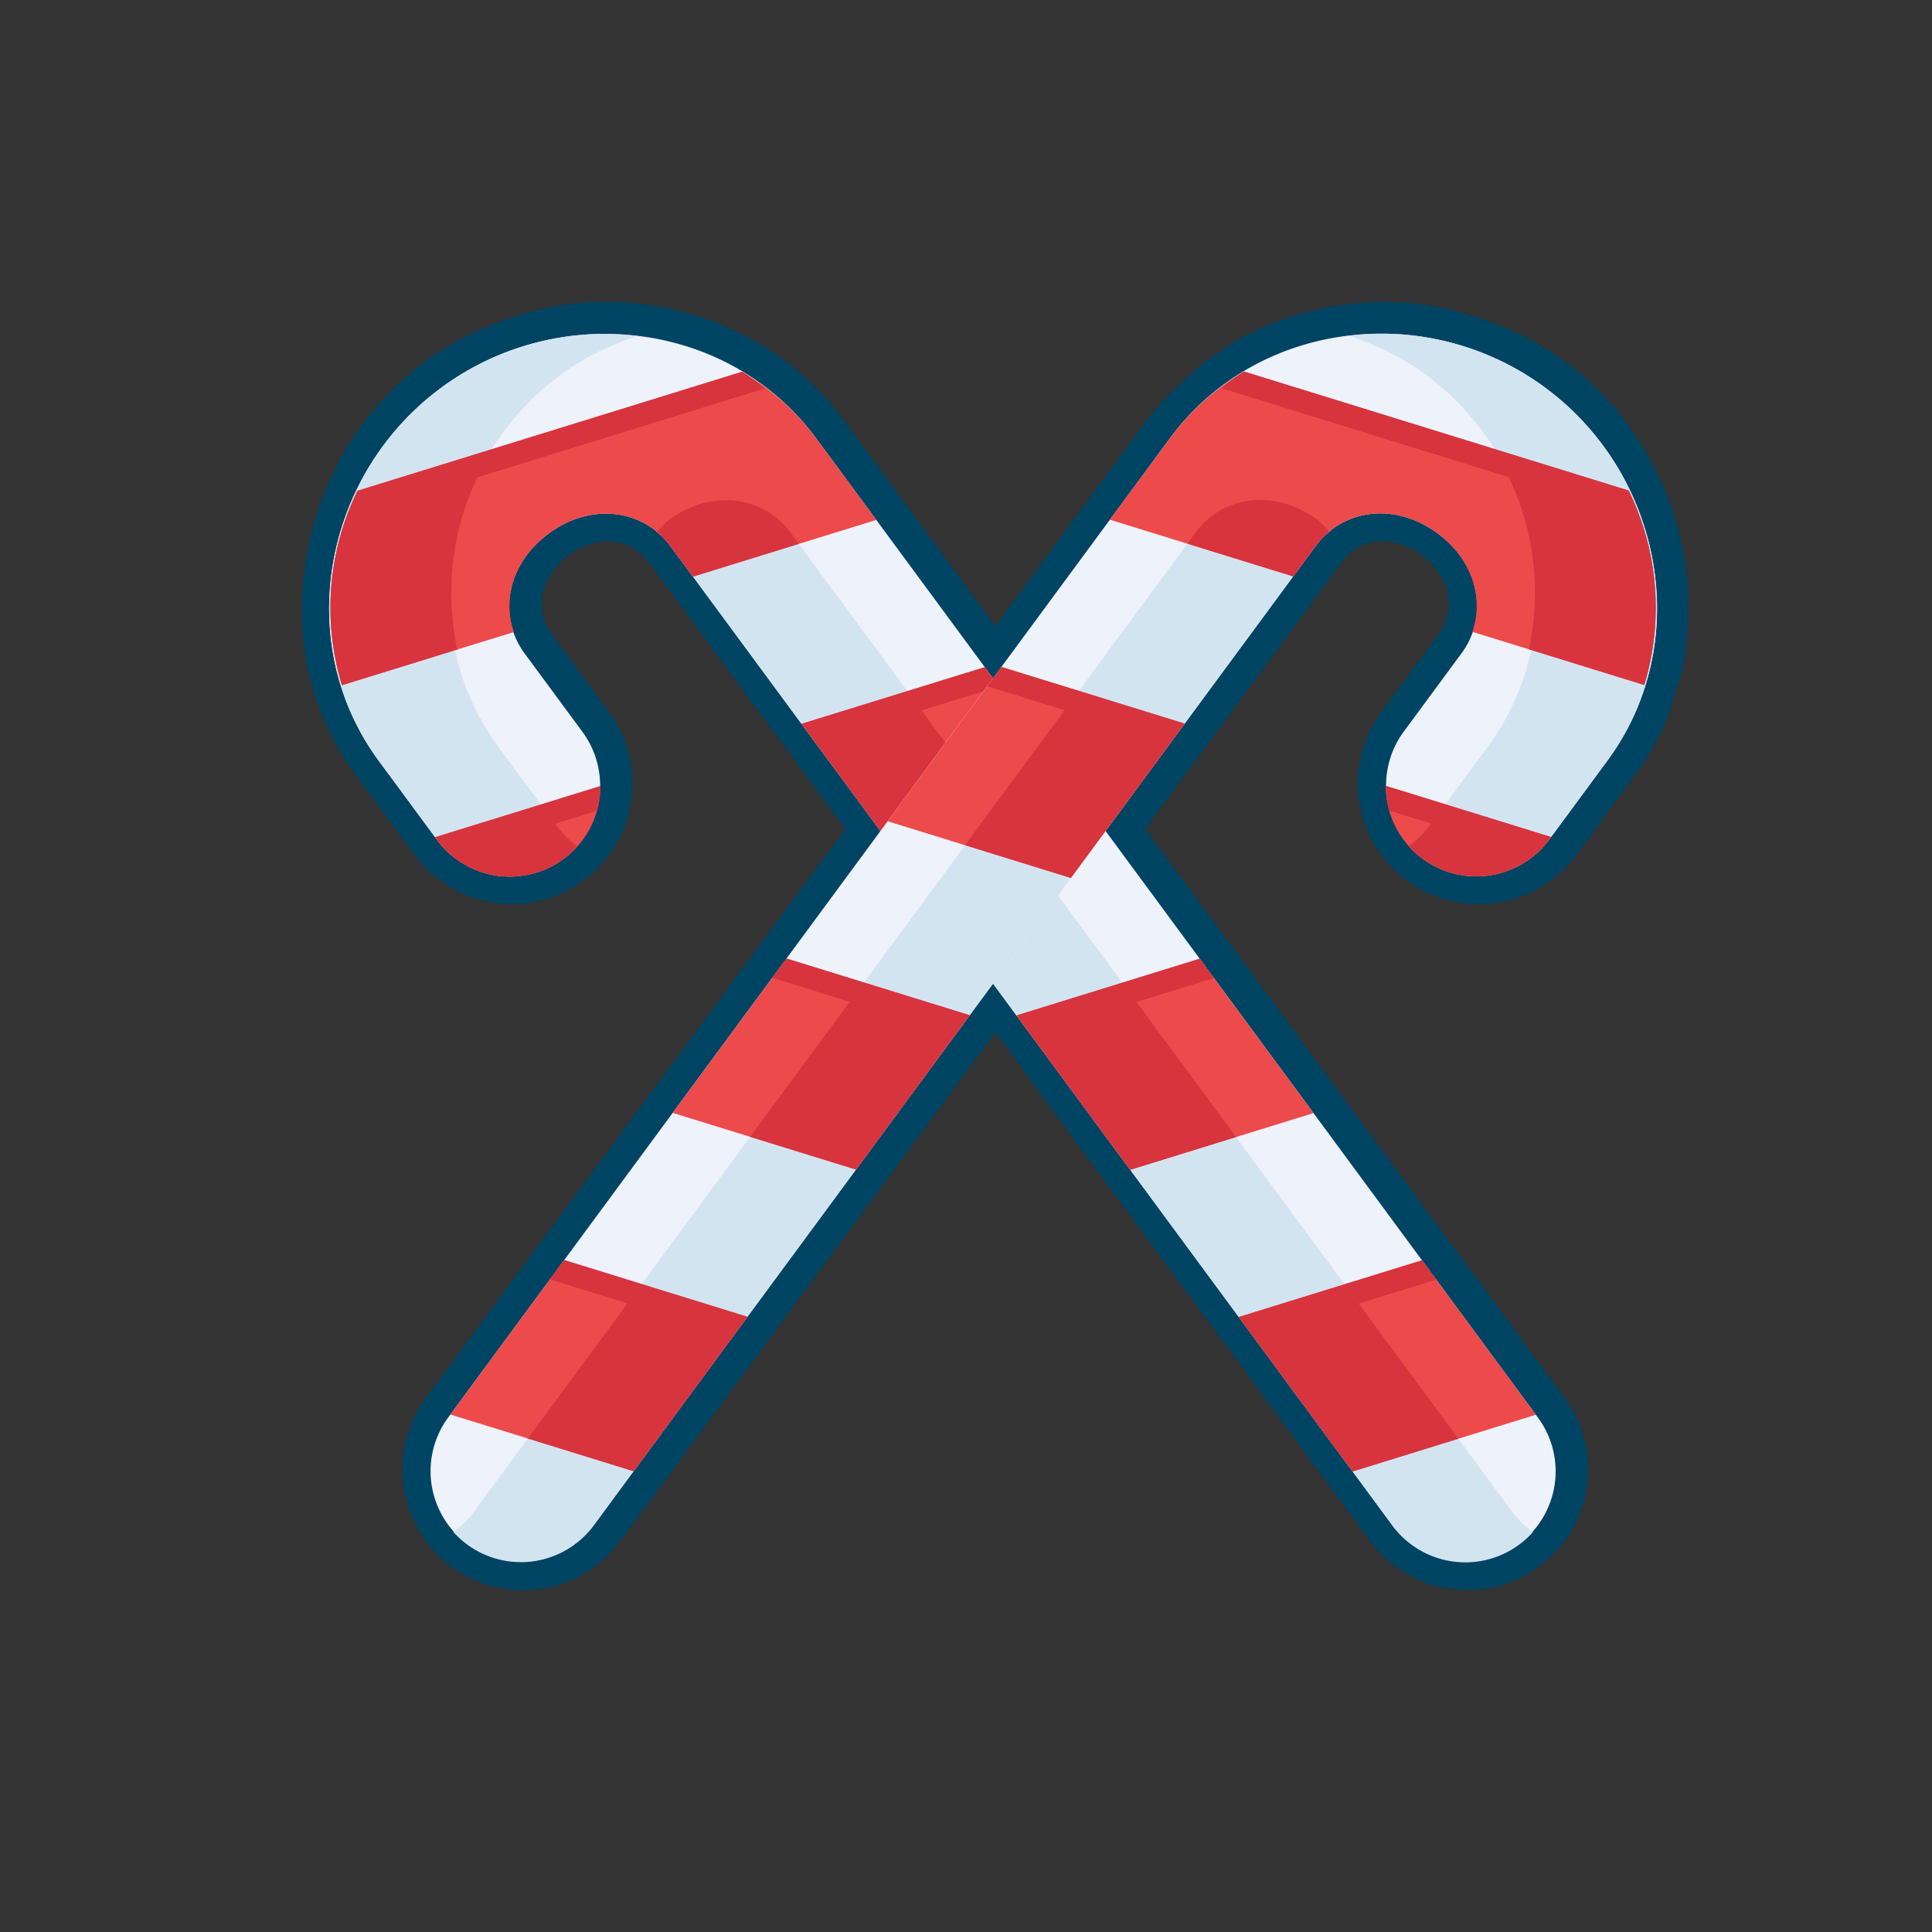 <svg xmlns="http://www.w3.org/2000/svg" width="32" height="32" id="bonbon">
  <rect width="100%" height="100%" fill="#333333" stroke="none"/>
  <g color="#000" font-family="sans-serif" font-weight="400">
    <path fill="#004463" stroke="#004463" stroke-linecap="round" stroke-linejoin="round" d="M-642.697 1711.02a4.549 4.549 0 0 0-.767.118c-.074.017-.146.042-.22.062-.188.054-.375.12-.558.2-.065.027-.13.053-.195.085-.243.119-.48.253-.703.418a4.557 4.557 0 0 0-1.676 2.477l-.006.02c-.07.262-.118.527-.14.797 0 0 0 0 0 0s0 0 0 0a4.34 4.34 0 0 0 .066 1.296c.062.28.152.553.271.819 0 0 0 0 0 0 .12.266.27.523.45.767l.931 1.264.022.029a1.5 1.5 0 0 0 .021.027 1.5 1.5 0 0 0 .059.072 1.5 1.5 0 0 1 .002 0 1.5 1.5 0 0 0 .017.018 1.5 1.5 0 0 0 .006.01 1.5 1.5 0 0 0 .006.01 1.5 1.5 0 0 0 .028.027 1.5 1.5 0 0 0 .033.035 1.5 1.5 0 0 0 .03.027 1.5 1.5 0 0 0 .04.037 1.5 1.5 0 0 0 .006 0 1.5 1.5 0 0 0 .037.031 1.5 1.5 0 0 0 .037.027 1.5 1.5 0 0 0 .024.018 1.5 1.5 0 0 0 .103.068 1.5 1.5 0 0 0 .026.014 1.5 1.5 0 0 0 .11.057 1.5 1.5 0 0 0 .013.01 1.5 1.5 0 0 0 1.816-2.27l-.95-1.293c-.082-.11-.138-.23-.18-.353 0 0 0 0 0 0a1.332 1.332 0 0 1 .001-.866c.046-.133.115-.262.204-.385l.03-.039a1.71 1.71 0 0 1 .901-.615c.094-.026.189-.044.281-.05.35-.027.681.081.942.292.086.07.166.146.234.238l.375.508 1.797 2.44 1.313 1.78-1.557 2.11-.235.32-1.648 2.237-1.797 2.438h-.002l-.236.32-1.649 2.238-.029.041a1.5 1.5 0 0 0 1.434 2.387 1.5 1.5 0 0 0 .004 0 1.5 1.5 0 0 0 .517-.188 1.5 1.5 0 0 0 .053-.033 1.5 1.5 0 0 0 .035-.024 1.5 1.5 0 0 0 .094-.068 1.5 1.5 0 0 0 .03-.025 1.5 1.5 0 0 0 .075-.068 1.5 1.5 0 0 0 .033-.037 1.5 1.5 0 0 0 .069-.074 1.5 1.5 0 0 0 .07-.09l.65-.88 1.397-1.895.49-.664h-.002l1.797-2.438h.002l1.317-1.787.236-.322.33-.447.385-.522.385.522 1.882 2.556h.002l1.797 2.438h-.002l1.887 2.558.65.881a1.5 1.5 0 0 0 .07.09 1.5 1.5 0 0 0 .069.074 1.5 1.5 0 0 0 .033.037 1.5 1.5 0 0 0 .076.068 1.5 1.5 0 0 0 .038.031 1.5 1.5 0 0 0 .085.062 1.5 1.5 0 0 0 .036.024 1.5 1.5 0 0 0 .052.033 1.5 1.5 0 0 0 .522.188 1.5 1.5 0 0 0 .011 0 1.5 1.5 0 0 0 1.422-2.389l-.029-.04-1.648-2.239-.237-.32h-.002l-1.797-2.438-1.882-2.557h-.002l-1.555-2.109 1.312-1.781 1.797-2.44.375-.507c.07-.094.15-.172.238-.243.26-.208.59-.315.938-.289h.002c.092.01.186.025.28.051h.001a1.704 1.704 0 0 1 .899.616l.03.039c.09.122.159.25.204.384l.006.022a1.337 1.337 0 0 1-.184 1.2l-.95 1.292a1.5 1.5 0 0 0-.306.907 1.5 1.5 0 0 0 2.127 1.361 1.5 1.5 0 0 0 .008 0 1.5 1.5 0 0 0 .125-.064 1.5 1.5 0 0 0 .01-.01 1.5 1.5 0 0 0 .116-.076 1.5 1.5 0 0 0 .011-.01 1.5 1.5 0 0 0 .024-.016 1.5 1.5 0 0 0 .021-.018 1.5 1.5 0 0 0 .03-.025 1.5 1.5 0 0 0 .006 0 1.5 1.5 0 0 0 .056-.05 1.5 1.5 0 0 0 .002 0 1.5 1.5 0 0 0 .012-.01 1.5 1.5 0 0 0 .006-.01 1.5 1.5 0 0 0 .027-.03 1.5 1.5 0 0 0 .028-.027 1.5 1.5 0 0 0 .029-.03 1.5 1.5 0 0 0 .002 0 1.5 1.5 0 0 0 .006-.01 1.5 1.5 0 0 0 .053-.067 1.5 1.5 0 0 0 .006-.01 1.5 1.5 0 0 0 .015-.02l.022-.027.931-1.264c.18-.244.33-.503.45-.77.07-.157.11-.32.16-.483.034-.113.086-.22.111-.334.035-.157.04-.318.057-.477.029-.274.032-.546.01-.82 0 0 0 0 0 0s0 0 0 0a4.486 4.486 0 0 0-.141-.797l-.002-.01-.004-.01s0 0 0 0a4.55 4.55 0 0 0-.287-.766 4.539 4.539 0 0 0-1.389-1.709c-.223-.165-.46-.299-.703-.418-.064-.032-.13-.058-.195-.086a4.587 4.587 0 0 0-.559-.199c-.073-.02-.145-.045-.219-.062a4.59 4.59 0 0 0-.767-.117c-.268-.016-.538 0-.803.027a4.37 4.37 0 0 0-1.736.592h-.002c-.044.026-.083.06-.125.092a4.162 4.162 0 0 0-.668.539 3.983 3.983 0 0 0-.434.474l-.994 1.35-1.795 2.437h-.002 0l-.14.19-.141-.192h-.002l-1.795-2.437-.994-1.35a4.061 4.061 0 0 0-.568-.62 4.178 4.178 0 0 0-.659-.485h-.002a4.374 4.374 0 0 0-1.736-.592 4.887 4.887 0 0 0-.803-.027z" overflow="visible" style="line-height:normal;text-indent:0;text-align:start;text-decoration-line:none;text-decoration-style:solid;text-decoration-color:#000;text-transform:none;block-progression:tb;white-space:normal;isolation:auto;mix-blend-mode:normal;solid-color:#000;solid-opacity:1" transform="translate(652.482 -1705.518)"></path>
    <path fill="#eef2fa" d="M23.04 1026.05c-2.105-1.215-4.864-.576-6.079 1.527l-10.069 17.44a1.5 1.5 0 1 0 2.598 1.5l10.07-17.44c.37-.64 1.205-.876 1.98-.429.774.447.987 1.288.618 1.929l-.803 1.39a1.5 1.5 0 1 0 2.598 1.5l.803-1.39c1.214-2.103.387-4.812-1.717-6.027z" overflow="visible" style="line-height:normal;text-indent:0;text-align:start;text-decoration-line:none;text-decoration-style:solid;text-decoration-color:#000;text-transform:none;block-progression:tb;white-space:normal;isolation:auto;mix-blend-mode:normal;solid-color:#000;solid-opacity:1" transform="scale(-1 1)rotate(6.393 9136.568 244.53)"></path>
    <path fill="#d3e4f1" d="M20.512 5.082a4.567 4.567 0 0 0-.793.117c.453.098.901.247 1.32.489 2.104 1.214 2.931 3.923 1.717 6.027l-.803 1.39a1.5 1.5 0 0 1-.308.383 1.5 1.5 0 0 0 2.308-.383l.803-1.39c1.214-2.104.387-4.813-1.717-6.027a4.57 4.57 0 0 0-2.527-.606ZM18.67 8.057c-.466.016-.88.257-1.111.658L7.49 26.156a1.5 1.5 0 0 1-.308.383 1.5 1.5 0 0 0 2.308-.383L19.56 8.715c.058-.101.131-.188.21-.268a1.793 1.793 0 0 0-.23-.162 1.623 1.623 0 0 0-.87-.228Z" overflow="visible" style="line-height:normal;text-indent:0;text-align:start;text-decoration-line:none;text-decoration-style:solid;text-decoration-color:#000;text-transform:none;block-progression:tb;white-space:normal;isolation:auto;mix-blend-mode:normal;solid-color:#000;solid-opacity:1" transform="scale(-1 1)rotate(6.393 1.3 -265.652)"></path>
    <path fill="#ed4a4b" fill-rule="evenodd" d="m24.609 1027.593-6.552-1.25a4.18 4.18 0 0 0-1.096 1.235l-.838 1.451 3.12.595.316-.546c.37-.64 1.205-.876 1.98-.43.632.366.883.992.756 1.558l2.928.558a4.414 4.414 0 0 0-.614-3.17zm-.639 5.845-2.816-.537a1.5 1.5 0 0 0 2.799.567l.017-.03zm-6.241-1.19-3.12-.596-1.588 2.75 3.12.596 1.588-2.75zm-3 5.196-3.12-.595-1.588 2.75 3.12.595 1.588-2.75zm-3.102 5.373-3.121-.595-1.589 2.752 3.12.595 1.59-2.752z" overflow="visible" style="line-height:normal;text-indent:0;text-align:start;text-decoration-line:none;text-decoration-style:solid;text-decoration-color:#000;text-transform:none;block-progression:tb;white-space:normal;isolation:auto;mix-blend-mode:normal;solid-color:#000;solid-opacity:1" transform="scale(-1 1)rotate(6.393 9136.568 244.53)"></path>
    <path fill="#d7343e" fill-rule="evenodd" d="M18.057 5.98c-.123.094-.23.21-.344.317l4.896.933c.525.839.747 1.821.649 2.797l1.965.375a4.415 4.415 0 0 0-.614-3.172l-6.552-1.25zm.613 2.077c-.466.016-.88.257-1.111.658l-.118.203 1.803.344.315-.547c.055-.096.124-.18.199-.256-.072-.058-.133-.122-.219-.172-.29-.168-.59-.24-.87-.23zm-4.06 3.234-.198.344 1.317.25-1.391 2.406 1.803.344 1.588-2.75-3.12-.594zm6.544 1.248a1.5 1.5 0 0 0 .104.4l.71.137-.015.03a1.5 1.5 0 0 1-.307.38 1.5 1.5 0 0 0 2.307-.38l.016-.03-2.815-.537zm-9.545 3.947-.199.344 1.319.252-1.39 2.406 1.802.344 1.588-2.75-3.12-.596zM8.506 21.86l-.2.344 1.321.252-1.39 2.408 1.8.344 1.59-2.752-3.121-.596z" overflow="visible" style="line-height:normal;text-indent:0;text-align:start;text-decoration-line:none;text-decoration-style:solid;text-decoration-color:#000;text-transform:none;block-progression:tb;white-space:normal;isolation:auto;mix-blend-mode:normal;solid-color:#000;solid-opacity:1" transform="scale(-1 1)rotate(6.393 1.3 -265.652)"></path>
    <path fill="#eef2fa" d="M23.04 1026.05c-2.105-1.215-4.864-.576-6.079 1.527l-10.069 17.44a1.5 1.5 0 1 0 2.598 1.5l10.07-17.44c.37-.64 1.205-.876 1.98-.429.774.447.987 1.288.618 1.929l-.803 1.39a1.5 1.5 0 1 0 2.598 1.5l.803-1.39c1.214-2.103.387-4.812-1.717-6.027z" overflow="visible" style="line-height:normal;text-indent:0;text-align:start;text-decoration-line:none;text-decoration-style:solid;text-decoration-color:#000;text-transform:none;block-progression:tb;white-space:normal;isolation:auto;mix-blend-mode:normal;solid-color:#000;solid-opacity:1" transform="rotate(6.393 9153.05 539.06)"></path>
    <path fill="#d3e4f1" d="M20.512 5.082a4.567 4.567 0 0 0-.793.117c.453.098.901.247 1.32.489 2.104 1.214 2.931 3.923 1.717 6.027l-.803 1.39a1.5 1.5 0 0 1-.308.383 1.5 1.5 0 0 0 2.308-.383l.803-1.39c1.214-2.104.387-4.813-1.717-6.027a4.57 4.57 0 0 0-2.527-.606ZM18.67 8.057c-.466.016-.88.257-1.111.658L7.49 26.156a1.5 1.5 0 0 1-.308.383 1.5 1.5 0 0 0 2.308-.383L19.56 8.715c.058-.101.131-.188.21-.268a1.793 1.793 0 0 0-.23-.162 1.623 1.623 0 0 0-.87-.228Z" overflow="visible" style="line-height:normal;text-indent:0;text-align:start;text-decoration-line:none;text-decoration-style:solid;text-decoration-color:#000;text-transform:none;block-progression:tb;white-space:normal;isolation:auto;mix-blend-mode:normal;solid-color:#000;solid-opacity:1" transform="rotate(6.393 17.781 28.879)"></path>
    <path fill="#ed4a4b" fill-rule="evenodd" d="m24.609 1027.593-6.552-1.25a4.18 4.18 0 0 0-1.096 1.235l-.838 1.451 3.12.595.316-.546c.37-.64 1.205-.876 1.98-.43.632.366.883.992.756 1.558l2.928.558a4.414 4.414 0 0 0-.614-3.17zm-.639 5.845-2.816-.537a1.5 1.5 0 0 0 2.799.567l.017-.03zm-6.241-1.19-3.12-.596-1.588 2.75 3.12.596 1.588-2.75zm-3 5.196-3.12-.595-1.588 2.75 3.12.595 1.588-2.75zm-3.102 5.373-3.121-.595-1.589 2.752 3.12.595 1.59-2.752z" overflow="visible" style="line-height:normal;text-indent:0;text-align:start;text-decoration-line:none;text-decoration-style:solid;text-decoration-color:#000;text-transform:none;block-progression:tb;white-space:normal;isolation:auto;mix-blend-mode:normal;solid-color:#000;solid-opacity:1" transform="rotate(6.393 9153.05 539.06)"></path>
    <path fill="#d7343e" fill-rule="evenodd" d="M18.057 5.98c-.123.094-.23.21-.344.317l4.896.933c.525.839.747 1.821.649 2.797l1.965.375a4.415 4.415 0 0 0-.614-3.172l-6.552-1.25zm.613 2.077c-.466.016-.88.257-1.111.658l-.118.203 1.803.344.315-.547c.055-.096.124-.18.199-.256-.072-.058-.133-.122-.219-.172-.29-.168-.59-.24-.87-.23zm-4.06 3.234-.198.344 1.317.25-1.391 2.406 1.803.344 1.588-2.75-3.12-.594zm6.544 1.248a1.5 1.5 0 0 0 .104.4l.71.137-.015.03a1.5 1.5 0 0 1-.307.38 1.5 1.5 0 0 0 2.307-.38l.016-.03-2.815-.537zm-9.545 3.947-.199.344 1.319.252-1.39 2.406 1.802.344 1.588-2.75-3.12-.596zM8.506 21.86l-.2.344 1.321.252-1.39 2.408 1.8.344 1.59-2.752-3.121-.596z" overflow="visible" style="line-height:normal;text-indent:0;text-align:start;text-decoration-line:none;text-decoration-style:solid;text-decoration-color:#000;text-transform:none;block-progression:tb;white-space:normal;isolation:auto;mix-blend-mode:normal;solid-color:#000;solid-opacity:1" transform="rotate(6.393 17.781 28.879)"></path>
  </g>
</svg>
